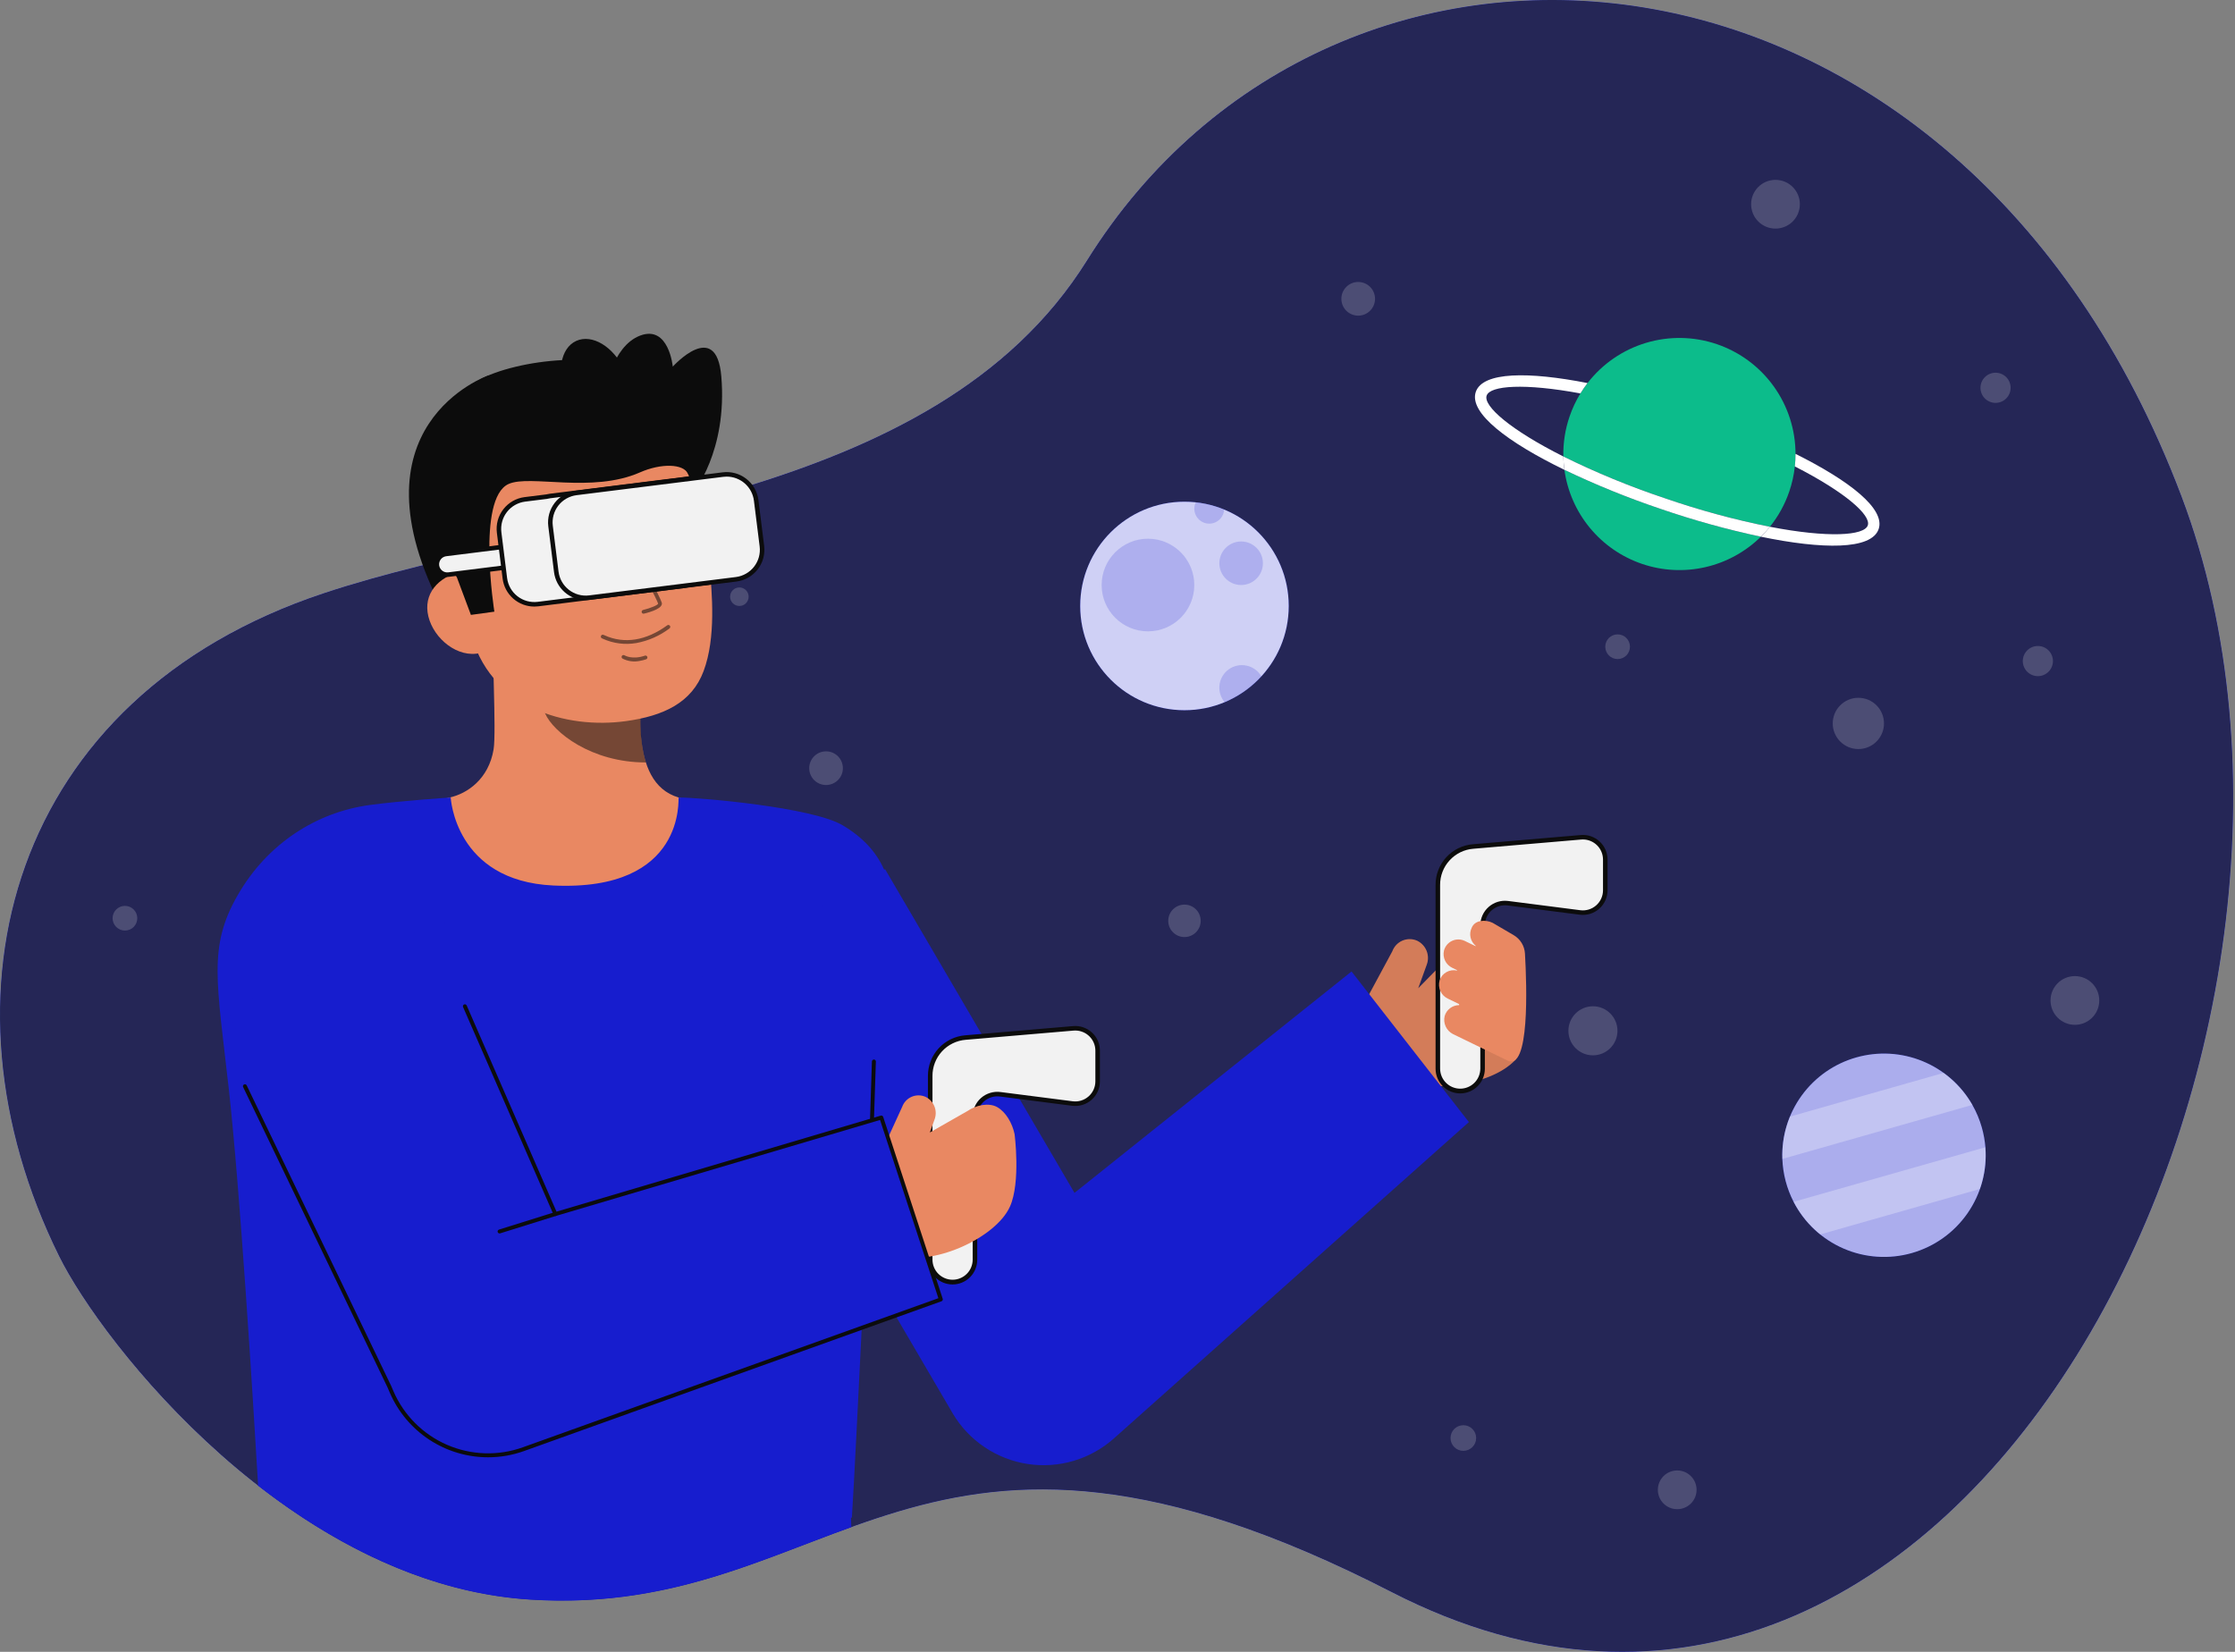 <svg width="644" height="476" viewBox="0 0 644 476" fill="none" xmlns="http://www.w3.org/2000/svg">
<rect x="0" y="0" width="644" height="476" fill="#808080" stroke="none"/>
<g clip-path="url(#clip0_69_1344)">
<path d="M16.999 361.902C-20.187 286.529 2.944 201.01 93.213 170.971C162.574 147.89 268.949 145.956 313.213 75.053C384.965 -39.882 564.177 -27.03 628.544 142.919C687.114 297.558 565.471 543.288 400.957 458.762C263.865 388.327 241.808 466.629 152.681 460.934C83.947 456.542 29.543 387.329 16.999 361.902Z" fill="#F3F5FD"/>
<path d="M16.999 361.902C-20.187 286.529 2.944 201.01 93.213 170.971C162.574 147.89 268.949 145.956 313.213 75.053C384.965 -39.882 564.177 -27.03 628.544 142.919C687.114 297.558 565.471 543.288 400.957 458.762C263.865 388.327 241.808 466.629 152.681 460.934C83.947 456.542 29.543 387.329 16.999 361.902Z" fill="#171DCE"/>
<g opacity="0.75">
<path d="M16.999 361.902C-20.187 286.529 2.944 201.01 93.213 170.971C162.574 147.89 268.949 145.956 313.213 75.053C384.965 -39.882 564.177 -27.03 628.544 142.919C687.114 297.558 565.471 543.288 400.957 458.762C263.865 388.327 241.808 466.629 152.681 460.934C83.947 456.542 29.543 387.329 16.999 361.902Z" fill="#292A2E"/>
</g>
<g opacity="0.18">
<path d="M213.045 174.615C214.518 174.615 215.713 173.421 215.713 171.947C215.713 170.474 214.518 169.279 213.045 169.279C211.571 169.279 210.377 170.474 210.377 171.947C210.377 173.421 211.571 174.615 213.045 174.615Z" fill="white"/>
<path d="M238.022 226.21C240.7 226.21 242.872 224.039 242.872 221.36C242.872 218.682 240.7 216.51 238.022 216.51C235.343 216.51 233.171 218.682 233.171 221.36C233.171 224.039 235.343 226.21 238.022 226.21Z" fill="white"/>
<path d="M391.357 90.956C394.036 90.956 396.207 88.785 396.207 86.106C396.207 83.427 394.036 81.256 391.357 81.256C388.678 81.256 386.507 83.427 386.507 86.106C386.507 88.785 388.678 90.956 391.357 90.956Z" fill="white"/>
<path d="M237.612 361.167C238.999 361.167 240.124 360.042 240.124 358.655C240.124 357.268 238.999 356.144 237.612 356.144C236.225 356.144 235.101 357.268 235.101 358.655C235.101 360.042 236.225 361.167 237.612 361.167Z" fill="white"/>
<path d="M458.992 304.106C462.896 304.106 466.06 300.942 466.06 297.039C466.06 293.135 462.896 289.971 458.992 289.971C455.089 289.971 451.925 293.135 451.925 297.039C451.925 300.942 455.089 304.106 458.992 304.106Z" fill="white"/>
<path d="M209.109 425.193C211.283 425.193 213.045 423.431 213.045 421.257C213.045 419.083 211.283 417.321 209.109 417.321C206.936 417.321 205.174 419.083 205.174 421.257C205.174 423.431 206.936 425.193 209.109 425.193Z" fill="white"/>
<path d="M511.595 65.871C515.473 65.871 518.616 62.728 518.616 58.85C518.616 54.973 515.473 51.83 511.595 51.83C507.718 51.83 504.575 54.973 504.575 58.85C504.575 62.728 507.718 65.871 511.595 65.871Z" fill="white"/>
<path d="M466.106 189.916C468.07 189.916 469.662 188.324 469.662 186.359C469.662 184.395 468.07 182.803 466.106 182.803C464.142 182.803 462.549 184.395 462.549 186.359C462.549 188.324 464.142 189.916 466.106 189.916Z" fill="white"/>
<path d="M36.002 268.152C37.966 268.152 39.559 266.56 39.559 264.596C39.559 262.632 37.966 261.04 36.002 261.04C34.038 261.04 32.446 262.632 32.446 264.596C32.446 266.56 34.038 268.152 36.002 268.152Z" fill="white"/>
<path d="M341.298 270.024C343.879 270.024 345.971 267.932 345.971 265.351C345.971 262.77 343.879 260.677 341.298 260.677C338.717 260.677 336.625 262.77 336.625 265.351C336.625 267.932 338.717 270.024 341.298 270.024Z" fill="white"/>
<path d="M292.891 401.566C294.83 401.566 296.401 399.994 296.401 398.056C296.401 396.117 294.83 394.546 292.891 394.546C290.953 394.546 289.381 396.117 289.381 398.056C289.381 399.994 290.953 401.566 292.891 401.566Z" fill="white"/>
<path d="M535.476 215.848C539.554 215.848 542.86 212.542 542.86 208.464C542.86 204.386 539.554 201.08 535.476 201.08C531.399 201.08 528.093 204.386 528.093 208.464C528.093 212.542 531.399 215.848 535.476 215.848Z" fill="white"/>
<path d="M575.004 116.092C577.403 116.092 579.348 114.147 579.348 111.748C579.348 109.349 577.403 107.405 575.004 107.405C572.605 107.405 570.661 109.349 570.661 111.748C570.661 114.147 572.605 116.092 575.004 116.092Z" fill="white"/>
<path d="M331.902 361.774C334.51 361.774 336.624 359.66 336.624 357.053C336.624 354.445 334.51 352.331 331.902 352.331C329.295 352.331 327.181 354.445 327.181 357.053C327.181 359.66 329.295 361.774 331.902 361.774Z" fill="white"/>
<path d="M483.278 434.888C486.359 434.888 488.856 432.391 488.856 429.31C488.856 426.23 486.359 423.732 483.278 423.732C480.198 423.732 477.7 426.23 477.7 429.31C477.7 432.391 480.198 434.888 483.278 434.888Z" fill="white"/>
<path d="M597.867 295.316C601.745 295.316 604.888 292.173 604.888 288.295C604.888 284.418 601.745 281.275 597.867 281.275C593.99 281.275 590.847 284.418 590.847 288.295C590.847 292.173 593.99 295.316 597.867 295.316Z" fill="white"/>
<path d="M587.199 194.837C589.597 194.837 591.542 192.892 591.542 190.494C591.542 188.095 589.597 186.15 587.199 186.15C584.8 186.15 582.855 188.095 582.855 190.494C582.855 192.892 584.8 194.837 587.199 194.837Z" fill="white"/>
<path d="M421.652 418.077C423.691 418.077 425.344 416.425 425.344 414.386C425.344 412.347 423.691 410.694 421.652 410.694C419.614 410.694 417.961 412.347 417.961 414.386C417.961 416.425 419.614 418.077 421.652 418.077Z" fill="white"/>
</g>
<path d="M478.528 146.659C487.976 149.908 497.614 152.58 507.387 154.661C502.965 159.014 497.419 162.052 491.37 163.435C485.321 164.818 479.006 164.491 473.132 162.491C467.258 160.491 462.056 156.896 458.107 152.109C454.159 147.322 451.62 141.532 450.773 135.384C459.788 139.701 469.056 143.467 478.528 146.659V146.659Z" fill="#0CBC8B"/>
<path d="M515.575 141.613C514.321 145.31 512.426 148.757 509.977 151.797C499.674 149.731 489.522 146.969 479.593 143.528C469.625 140.194 459.895 136.187 450.469 131.536C450.384 127.633 450.986 123.745 452.25 120.051C453.045 117.714 454.096 115.472 455.383 113.365C456.012 112.333 456.698 111.337 457.438 110.381C461.705 104.862 467.589 100.815 474.269 98.806C480.949 96.796 488.09 96.925 494.693 99.173C501.296 101.422 507.032 105.678 511.097 111.346C515.163 117.014 517.355 123.811 517.368 130.787C517.37 131.996 517.304 133.204 517.172 134.405C516.906 136.859 516.371 139.277 515.575 141.613V141.613Z" fill="#0CBC8B"/>
<path d="M541.319 152.457C539.257 158.511 525.084 158.321 507.387 154.661C508.307 153.76 509.172 152.803 509.977 151.798C526.759 155.042 537.172 154.38 538.19 151.391C539.184 148.473 531.731 141.85 517.171 134.406C517.303 133.204 517.369 131.996 517.366 130.787C532.772 138.46 543.314 146.597 541.319 152.457Z" fill="white"/>
<path d="M509.977 151.798C509.172 152.803 508.307 153.76 507.387 154.661C497.614 152.58 487.976 149.908 478.528 146.659C469.057 143.467 459.788 139.703 450.773 135.387C450.595 134.112 450.493 132.826 450.469 131.539C459.895 136.191 469.625 140.198 479.593 143.532C489.522 146.972 499.674 149.733 509.977 151.798V151.798Z" fill="white"/>
<path d="M450.774 135.387C434.519 127.488 423.176 118.989 425.237 112.935C427.232 107.075 440.558 107.064 457.436 110.384C456.696 111.34 456.01 112.336 455.382 113.369C439.305 110.383 429.36 111.084 428.366 114C427.349 116.988 435.202 123.87 450.469 131.539C450.493 132.826 450.595 134.112 450.774 135.387V135.387Z" fill="white"/>
<path d="M341.298 204.656C357.889 204.656 371.338 191.206 371.338 174.615C371.338 158.024 357.889 144.575 341.298 144.575C324.707 144.575 311.257 158.024 311.257 174.615C311.257 191.206 324.707 204.656 341.298 204.656Z" fill="#171DCE"/>
<g opacity="0.79">
<path d="M341.298 204.656C357.889 204.656 371.338 191.206 371.338 174.615C371.338 158.024 357.889 144.575 341.298 144.575C324.707 144.575 311.257 158.024 311.257 174.615C311.257 191.206 324.707 204.656 341.298 204.656Z" fill="white"/>
</g>
<g opacity="0.18">
<path d="M357.623 168.582C361.089 168.582 363.898 165.772 363.898 162.307C363.898 158.842 361.089 156.033 357.623 156.033C354.158 156.033 351.349 158.842 351.349 162.307C351.349 165.772 354.158 168.582 357.623 168.582Z" fill="#171DCE"/>
</g>
<g opacity="0.18">
<path d="M352.728 146.83C352.693 147.465 352.518 148.083 352.215 148.642C351.913 149.2 351.49 149.685 350.978 150.061C350.466 150.436 349.877 150.694 349.254 150.815C348.63 150.936 347.987 150.918 347.372 150.761C346.756 150.604 346.183 150.313 345.693 149.908C345.204 149.504 344.81 148.995 344.54 148.42C344.27 147.845 344.131 147.218 344.132 146.583C344.134 145.947 344.276 145.32 344.549 144.747C347.361 145.048 350.115 145.75 352.728 146.83V146.83Z" fill="#171DCE"/>
</g>
<g opacity="0.18">
<path d="M330.78 181.932C338.152 181.932 344.129 175.956 344.129 168.583C344.129 161.21 338.152 155.234 330.78 155.234C323.407 155.234 317.43 161.21 317.43 168.583C317.43 175.956 323.407 181.932 330.78 181.932Z" fill="#171DCE"/>
</g>
<path opacity="0.18" d="M363.456 194.898C360.516 198.126 356.901 200.667 352.868 202.34C352.288 201.651 351.858 200.849 351.605 199.984C351.351 199.12 351.28 198.213 351.396 197.32C351.512 196.427 351.813 195.568 352.279 194.797C352.745 194.026 353.366 193.361 354.102 192.843C354.839 192.325 355.676 191.966 356.559 191.789C357.442 191.611 358.352 191.62 359.231 191.813C360.111 192.006 360.941 192.38 361.668 192.911C362.395 193.442 363.004 194.119 363.456 194.898Z" fill="#171DCE"/>
<path d="M571.041 324.879C571.572 326.747 571.918 328.663 572.074 330.599C572.604 337.346 570.783 344.068 566.919 349.625C563.055 355.181 557.387 359.229 550.878 361.081C544.368 362.933 537.418 362.474 531.208 359.784C524.998 357.093 519.911 352.336 516.811 346.32C514.843 342.485 513.738 338.267 513.573 333.96C513.339 327.41 515.307 320.97 519.163 315.669C523.019 310.369 528.54 306.514 534.845 304.721C541.149 302.927 547.873 303.299 553.941 305.776C560.01 308.253 565.073 312.693 568.321 318.386C569.485 320.434 570.398 322.614 571.041 324.879V324.879Z" fill="#171DCE"/>
<g opacity="0.64">
<path d="M571.041 324.879C571.572 326.747 571.918 328.663 572.074 330.599C572.604 337.346 570.783 344.068 566.919 349.625C563.055 355.181 557.387 359.229 550.878 361.081C544.368 362.933 537.418 362.474 531.208 359.784C524.998 357.093 519.911 352.336 516.811 346.32C514.843 342.485 513.738 338.267 513.573 333.96C513.339 327.41 515.307 320.97 519.163 315.669C523.019 310.369 528.54 306.514 534.845 304.721C541.149 302.927 547.873 303.299 553.941 305.776C560.01 308.253 565.073 312.693 568.321 318.386C569.485 320.434 570.398 322.614 571.041 324.879V324.879Z" fill="white"/>
</g>
<g opacity="0.28">
<path d="M568.321 318.386L513.573 333.963C513.417 329.788 514.163 325.629 515.76 321.769L560.043 309.17C563.432 311.611 566.256 314.755 568.321 318.386V318.386Z" fill="white"/>
</g>
<g opacity="0.28">
<path d="M572.074 330.599C572.397 334.671 571.862 338.766 570.504 342.619L524.473 355.713C521.29 353.153 518.68 349.952 516.811 346.32L572.074 330.599Z" fill="white"/>
</g>
<path d="M203.479 231.826C203.288 231.802 201.168 266.975 160.307 263.908C132.019 261.789 121.932 231.777 121.284 231.777C124.335 231.128 128.104 230.145 129.601 229.807C134.578 228.686 140.791 224.579 142.226 215.928C143.054 210.943 141.65 185.436 142.082 180.392L185.504 190.084C184.897 200.738 180.651 225.436 195.534 229.807C198.011 230.53 200.678 231.194 203.479 231.826Z" fill="#E98862"/>
<path opacity="0.52" d="M186.113 219.713C185.433 217.521 184.995 215.261 184.807 212.974C184.33 207.754 184.425 202.498 185.091 197.299C176.266 196.108 167.951 192.465 161.092 186.785C160.286 189.763 155.852 202.774 157.08 205.604C159.4 210.954 170.305 219.713 186.113 219.713Z" fill="#0C0C0C"/>
<path d="M199.695 142.015C199.695 142.015 209.674 130.123 207.839 108.455C206.418 91.678 193.856 105.648 193.856 105.648C193.856 105.648 192.715 93.578 184.455 96.704C176.196 99.831 174.241 113.234 174.241 113.234" fill="#0C0C0C"/>
<path d="M140.657 108.222C140.657 108.222 99.359 122.503 127.866 176.358L131.671 175.747L139.393 174.506" fill="#0C0C0C"/>
<path d="M180.347 207.803C163.31 210.147 140.901 204.196 135.399 181.601L130.434 161.214C124.933 138.618 132.34 117.412 153.615 112.231C174.889 107.051 195.25 121.496 200.752 144.091L202.95 153.117C203.651 156.229 204.138 159.386 204.41 162.564C205.189 170.96 206.341 183.731 202.74 193.379C199.341 202.486 191.233 206.306 180.347 207.803Z" fill="#E98862"/>
<path opacity="0.52" d="M183.327 185.308C186.808 184.671 190.091 183.225 192.911 181.087C193.029 181 193.108 180.87 193.131 180.725C193.153 180.58 193.117 180.433 193.031 180.314C192.944 180.196 192.814 180.116 192.669 180.094C192.524 180.071 192.376 180.107 192.258 180.194C186.146 184.643 179.896 185.635 174.184 183.066C174.068 183.011 173.949 182.962 173.828 182.919C173.688 182.879 173.539 182.896 173.412 182.965C173.285 183.035 173.19 183.152 173.148 183.29C173.106 183.429 173.12 183.579 173.187 183.707C173.254 183.836 173.369 183.932 173.507 183.977C173.552 183.993 173.626 184.027 173.73 184.074C176.735 185.432 180.076 185.861 183.327 185.308V185.308Z" fill="#0C0C0C"/>
<path opacity="0.52" d="M184.341 190.45C184.973 190.345 185.594 190.187 186.198 189.976C186.33 189.923 186.437 189.822 186.496 189.693C186.556 189.564 186.563 189.416 186.517 189.282C186.47 189.147 186.374 189.036 186.248 188.971C186.121 188.905 185.975 188.891 185.838 188.931C182.2 190.186 180.028 188.887 179.936 188.831C179.812 188.759 179.665 188.738 179.526 188.772C179.387 188.806 179.266 188.894 179.19 189.015C179.114 189.136 179.088 189.283 179.117 189.423C179.147 189.563 179.23 189.687 179.349 189.767C180.884 190.565 182.648 190.806 184.341 190.45V190.45Z" fill="#0C0C0C"/>
<path d="M197.126 155.414C198.616 155.414 199.823 154.206 199.823 152.717C199.823 151.228 198.616 150.02 197.126 150.02C195.637 150.02 194.43 151.228 194.43 152.717C194.43 154.206 195.637 155.414 197.126 155.414Z" fill="#0C0C0C"/>
<path d="M171.489 161.461C172.978 161.461 174.186 160.254 174.186 158.764C174.186 157.275 172.978 156.068 171.489 156.068C170 156.068 168.792 157.275 168.792 158.764C168.792 160.254 170 161.461 171.489 161.461Z" fill="#0C0C0C"/>
<path d="M138.396 188.163C131.934 189.737 125.006 184.097 123.431 177.632C121.857 171.167 126.23 166.325 132.695 164.75L137.083 168.271L143.956 186.81L138.396 188.163Z" fill="#E98862"/>
<path d="M142.45 176.26C142.45 176.26 137.263 143.69 146.53 139.473C152.702 136.666 170.519 142.237 184.427 136.116C190.511 133.44 196.915 133.624 198.221 136.488C198.738 137.623 198.768 119.607 185.818 108.919C175.504 100.41 148.87 103.465 137.838 109.572C107.288 126.479 131.686 166.47 131.686 166.47L135.689 177.19L142.45 176.26Z" fill="#0C0C0C"/>
<g opacity="0.52">
<path d="M185.506 176.839L185.548 176.83C187.633 176.329 191.073 175.254 190.7 173.697C190.388 172.405 183.493 159.308 182.707 157.819C182.638 157.694 182.522 157.602 182.385 157.562C182.249 157.522 182.102 157.536 181.976 157.603C181.85 157.669 181.755 157.782 181.711 157.918C181.667 158.053 181.678 158.201 181.741 158.328C184.8 164.128 189.426 173.075 189.64 173.953C189.524 174.37 187.454 175.251 185.295 175.771C185.158 175.804 185.04 175.889 184.965 176.008C184.889 176.127 184.863 176.27 184.89 176.408C184.918 176.546 184.997 176.668 185.112 176.749C185.228 176.829 185.369 176.862 185.508 176.841L185.506 176.839Z" fill="#0C0C0C"/>
</g>
<path d="M188.683 148.109C190.164 146.973 191.919 146.247 193.769 146.005C194.711 145.873 195.666 145.886 196.604 146.041C197.559 146.195 198.492 146.468 199.379 146.854L199.449 146.882C199.675 146.973 199.929 146.973 200.155 146.881C200.382 146.79 200.564 146.614 200.663 146.39C200.763 146.167 200.772 145.914 200.688 145.684C200.605 145.454 200.436 145.266 200.216 145.159C199.205 144.624 198.13 144.219 197.018 143.954C195.886 143.68 194.72 143.578 193.558 143.651C192.392 143.711 191.241 143.93 190.135 144.303C188.993 144.676 187.91 145.209 186.92 145.888C186.609 146.101 186.396 146.429 186.327 146.799C186.258 147.169 186.339 147.552 186.552 147.862C186.766 148.173 187.093 148.386 187.464 148.455C187.834 148.523 188.216 148.442 188.527 148.229C188.556 148.209 188.585 148.187 188.613 148.164L188.683 148.109Z" fill="#0C0C0C"/>
<path d="M172.692 149.086C171.51 148.873 170.304 148.83 169.11 148.958C167.948 149.071 166.807 149.342 165.719 149.765C164.631 150.175 163.61 150.746 162.691 151.459C161.784 152.157 160.969 152.967 160.265 153.869C160.109 154.057 160.032 154.298 160.05 154.541C160.068 154.785 160.179 155.012 160.361 155.175C160.542 155.338 160.78 155.424 161.024 155.416C161.268 155.407 161.499 155.305 161.669 155.13L161.724 155.073C162.375 154.357 163.113 153.726 163.921 153.194C164.713 152.668 165.58 152.265 166.492 151.998C168.279 151.461 170.177 151.404 171.993 151.833L172.077 151.855C172.442 151.951 172.829 151.898 173.154 151.709C173.479 151.519 173.716 151.208 173.812 150.844C173.908 150.479 173.855 150.092 173.665 149.767C173.475 149.441 173.164 149.205 172.8 149.109C172.765 149.1 172.726 149.095 172.692 149.086Z" fill="#0C0C0C"/>
<path d="M177.244 122.602C181.812 120.495 183.002 113.335 179.901 106.61C176.799 99.885 170.582 96.142 166.013 98.249C161.444 100.356 160.255 107.515 163.356 114.24C166.457 120.965 172.675 124.708 177.244 122.602Z" fill="#0C0C0C"/>
<path d="M242.774 237.797C234.047 232.627 201.78 229.807 195.533 229.807C195.343 229.807 197.915 256.982 159.375 255.167C131.057 253.829 129.869 229.807 129.869 229.807C129.869 229.807 115.847 230.714 106.519 231.974C91.251 234.043 77.079 243.012 68.495 257.942C59.891 272.903 62.489 282.897 65.975 314.244C69.154 342.823 72.842 402.128 74.376 428.122C76.178 429.525 78.01 430.903 79.873 432.254C81.016 433.083 82.172 433.901 83.34 434.708C83.424 434.767 83.508 434.827 83.594 434.885C84.741 435.678 85.899 436.458 87.068 437.226C87.125 437.263 87.18 437.302 87.236 437.339C106.534 450.008 128.737 459.412 152.681 460.937C191.175 463.398 217.156 450.186 245.297 440.061C245.239 438.292 245.206 437.346 245.206 437.346L244.994 437.339H245.461C246.694 418.715 250.957 324.382 252.249 309.263C254.981 277.218 266.555 251.884 242.774 237.797Z" fill="#171DCE"/>
<path d="M401.191 274.129C401.438 273.45 401.82 272.828 402.315 272.302C402.809 271.775 403.406 271.355 404.069 271.067C404.731 270.778 405.445 270.628 406.168 270.625C406.89 270.622 407.606 270.766 408.271 271.049C409.539 271.64 410.535 272.691 411.058 273.989C411.581 275.287 411.591 276.735 411.088 278.04L408.641 284.791L424.028 269.101C425.941 267.093 429.572 265.852 431.683 268.145C433.511 269.887 437.74 270.423 438.426 273.687C438.45 273.704 438.406 303.577 436.633 305.439C429.106 313.343 410.913 314.872 400.764 310.857L384.79 304.541L401.191 274.129Z" fill="#E98862"/>
<g opacity="0.1">
<path d="M401.191 274.129C401.438 273.45 401.82 272.828 402.315 272.302C402.809 271.775 403.406 271.355 404.069 271.067C404.731 270.778 405.445 270.628 406.168 270.625C406.89 270.622 407.606 270.766 408.271 271.049C409.539 271.64 410.535 272.691 411.058 273.989C411.581 275.287 411.591 276.735 411.088 278.04L408.641 284.791L424.028 269.101C425.941 267.093 429.572 265.852 431.683 268.145C433.511 269.887 437.74 270.423 438.426 273.687C438.45 273.704 438.406 303.577 436.633 305.439C429.106 313.343 410.913 314.872 400.764 310.857L384.79 304.541L401.191 274.129Z" fill="#0C0C0C"/>
</g>
<path d="M462.548 247.7C462.548 246.807 462.363 245.924 462.004 245.107C461.645 244.29 461.12 243.556 460.462 242.952C459.805 242.348 459.029 241.888 458.184 241.599C457.339 241.311 456.444 241.201 455.554 241.277L424.475 243.931C421.7 244.168 419.116 245.437 417.233 247.488C415.349 249.539 414.304 252.222 414.304 255.007V307.982C414.304 309.692 414.983 311.331 416.192 312.54C417.401 313.749 419.04 314.428 420.75 314.429V314.429C421.596 314.429 422.434 314.262 423.217 313.938C423.999 313.614 424.709 313.139 425.308 312.541C425.906 311.942 426.381 311.231 426.705 310.449C427.029 309.667 427.195 308.829 427.195 307.982V266.665C427.195 265.75 427.391 264.845 427.768 264.01C428.145 263.176 428.696 262.432 429.383 261.827C430.07 261.222 430.879 260.77 431.754 260.502C432.629 260.234 433.552 260.156 434.46 260.272L455.284 262.938C456.192 263.054 457.115 262.976 457.99 262.707C458.866 262.439 459.674 261.988 460.361 261.383C461.049 260.778 461.599 260.033 461.976 259.199C462.353 258.364 462.548 257.459 462.548 256.543V247.7Z" fill="#F2F2F2"/>
<path d="M420.75 315.081C418.868 315.079 417.064 314.33 415.733 312.999C414.402 311.669 413.654 309.864 413.652 307.982V255.007C413.635 252.053 414.737 249.203 416.734 247.028C418.732 244.854 421.479 243.514 424.422 243.28L455.502 240.627C456.482 240.543 457.468 240.664 458.398 240.981C459.329 241.299 460.183 241.806 460.908 242.471C461.632 243.136 462.21 243.944 462.605 244.844C463.001 245.744 463.205 246.717 463.205 247.7V256.543C463.205 257.552 462.99 258.549 462.575 259.467C462.16 260.386 461.553 261.206 460.796 261.872C460.039 262.539 459.149 263.036 458.185 263.331C457.221 263.626 456.205 263.712 455.204 263.584L434.381 260.918C433.565 260.813 432.736 260.884 431.949 261.125C431.163 261.366 430.437 261.772 429.819 262.315C429.202 262.859 428.707 263.527 428.368 264.277C428.029 265.026 427.853 265.839 427.853 266.662V307.982C427.85 309.865 427.101 311.67 425.769 313.001C424.438 314.332 422.633 315.08 420.75 315.081V315.081ZM456.12 241.904C455.95 241.904 455.781 241.912 455.61 241.926L424.53 244.579C421.913 244.788 419.473 245.979 417.697 247.913C415.922 249.846 414.943 252.38 414.957 255.005V307.982C414.973 309.508 415.591 310.966 416.675 312.039C417.76 313.112 419.224 313.714 420.75 313.714C422.276 313.714 423.74 313.112 424.825 312.039C425.91 310.966 426.527 309.508 426.543 307.982V266.665C426.543 265.657 426.758 264.66 427.173 263.741C427.588 262.823 428.195 262.003 428.952 261.337C429.709 260.67 430.599 260.173 431.563 259.878C432.527 259.583 433.543 259.496 434.543 259.624L455.367 262.291C456.183 262.395 457.012 262.324 457.798 262.083C458.585 261.842 459.311 261.436 459.928 260.893C460.546 260.35 461.04 259.681 461.379 258.932C461.719 258.182 461.894 257.369 461.895 256.547V247.7C461.895 246.167 461.287 244.696 460.204 243.609C459.121 242.523 457.652 241.911 456.119 241.906L456.12 241.904Z" fill="#0C0C0C"/>
<path d="M416.262 292.809C416.521 291.896 417.07 291.092 417.827 290.52C418.584 289.948 419.507 289.639 420.456 289.639C420.444 289.564 420.362 289.388 420.494 289.374L417.225 287.787C416.252 287.34 415.473 286.556 415.033 285.58C414.593 284.604 414.521 283.501 414.83 282.476C415.169 281.474 415.868 280.633 416.791 280.117C417.714 279.601 418.797 279.446 419.828 279.682C419.814 279.642 419.834 279.598 419.833 279.554L418.49 278.902C417.575 278.477 416.835 277.749 416.395 276.841C415.955 275.933 415.842 274.901 416.075 273.919C416.234 273.307 416.527 272.737 416.933 272.251C417.339 271.766 417.847 271.376 418.422 271.111C418.996 270.846 419.622 270.711 420.255 270.717C420.888 270.723 421.511 270.87 422.081 271.146L425.181 272.651C425.186 272.633 425.175 272.615 425.181 272.598C425.187 272.581 425.218 272.571 425.23 272.551C424.475 271.947 423.947 271.103 423.733 270.159C423.52 269.215 423.633 268.227 424.055 267.356C424.999 265.036 428.08 264.948 430.084 265.92L436.16 269.476C437.097 270.025 437.885 270.797 438.451 271.724C439.018 272.651 439.347 273.704 439.409 274.789C439.951 284.174 440.78 308.721 434.382 305.615L418.636 297.969C417.723 297.495 416.994 296.73 416.565 295.796C416.135 294.862 416.028 293.811 416.262 292.809V292.809Z" fill="#E98862"/>
<path d="M389.434 279.947L309.608 343.744L255.034 250.472L201.195 281.974L273.98 406.365L274.528 407.313C276.829 411.187 279.961 414.503 283.699 417.02C287.436 419.537 291.685 421.194 296.14 421.87C300.596 422.546 305.145 422.224 309.461 420.929C313.777 419.633 317.751 417.396 321.098 414.379L423.251 323.338L389.434 279.947Z" fill="#171DCE"/>
<path d="M316.278 302.755C316.278 301.862 316.092 300.979 315.733 300.162C315.374 299.345 314.849 298.611 314.192 298.007C313.534 297.403 312.758 296.943 311.913 296.655C311.069 296.366 310.173 296.257 309.284 296.333L278.204 298.986C275.43 299.223 272.845 300.492 270.962 302.543C269.079 304.594 268.034 307.277 268.034 310.062V363.037C268.034 364.746 268.713 366.386 269.922 367.595C271.13 368.804 272.77 369.483 274.479 369.483V369.483C275.326 369.483 276.164 369.316 276.946 368.992C277.728 368.668 278.439 368.193 279.037 367.595C279.636 366.996 280.11 366.286 280.434 365.504C280.758 364.721 280.925 363.883 280.925 363.037V321.72C280.925 320.805 281.12 319.9 281.497 319.065C281.874 318.231 282.425 317.487 283.112 316.882C283.8 316.277 284.608 315.825 285.483 315.557C286.359 315.289 287.281 315.211 288.19 315.327L309.013 317.993C309.922 318.109 310.844 318.031 311.719 317.762C312.595 317.494 313.403 317.043 314.09 316.438C314.778 315.833 315.328 315.089 315.705 314.254C316.082 313.42 316.278 312.515 316.278 311.599V302.755Z" fill="#F2F2F2"/>
<path d="M274.479 370.136C272.597 370.134 270.792 369.386 269.461 368.055C268.13 366.724 267.381 364.92 267.379 363.037V310.062C267.363 307.108 268.464 304.258 270.462 302.083C272.46 299.908 275.206 298.569 278.15 298.335L309.23 295.682C310.209 295.598 311.195 295.719 312.126 296.037C313.056 296.354 313.911 296.861 314.635 297.526C315.359 298.191 315.937 298.999 316.333 299.899C316.728 300.799 316.932 301.772 316.932 302.755V311.6C316.932 312.608 316.718 313.605 316.302 314.523C315.887 315.442 315.281 316.262 314.524 316.928C313.767 317.594 312.877 318.091 311.913 318.387C310.949 318.682 309.933 318.768 308.933 318.64L288.109 315.974C287.293 315.869 286.464 315.94 285.677 316.181C284.891 316.422 284.164 316.828 283.547 317.371C282.929 317.915 282.435 318.583 282.096 319.333C281.757 320.082 281.581 320.896 281.581 321.718V363.035C281.579 364.918 280.83 366.723 279.499 368.055C278.168 369.386 276.362 370.134 274.479 370.136ZM309.848 296.959C309.68 296.959 309.51 296.967 309.339 296.981L278.26 299.634C275.642 299.843 273.2 301.033 271.424 302.968C269.649 304.902 268.67 307.436 268.685 310.062V363.037C268.701 364.563 269.318 366.021 270.403 367.094C271.488 368.167 272.952 368.769 274.478 368.769C276.004 368.769 277.468 368.167 278.553 367.094C279.637 366.021 280.255 364.563 280.271 363.037V321.72C280.271 320.712 280.486 319.715 280.901 318.796C281.316 317.877 281.923 317.058 282.68 316.391C283.437 315.725 284.327 315.228 285.291 314.933C286.255 314.638 287.271 314.551 288.271 314.679L309.095 317.345C309.911 317.45 310.74 317.379 311.527 317.138C312.313 316.897 313.039 316.492 313.657 315.948C314.275 315.405 314.769 314.736 315.108 313.986C315.447 313.237 315.623 312.423 315.623 311.601V302.755C315.623 301.221 315.015 299.75 313.932 298.664C312.849 297.578 311.38 296.966 309.846 296.961L309.848 296.959Z" fill="#0C0C0C"/>
<path d="M259.96 318.942C260.191 318.303 260.551 317.718 261.017 317.222C261.482 316.727 262.044 316.331 262.667 316.06C263.291 315.788 263.963 315.647 264.643 315.644C265.323 315.641 265.996 315.777 266.622 316.042C267.815 316.599 268.753 317.588 269.245 318.81C269.737 320.031 269.747 321.394 269.273 322.622L267.925 326.338L278.784 320.148C281.29 318.402 284.953 317.69 287.335 319.028C289.833 320.43 291.689 323.687 292.335 326.759C292.357 326.775 294.14 340.655 291.035 347.639C286.862 357.024 267.788 365.286 258.236 361.509L243.203 355.565L259.96 318.942Z" fill="#E98862"/>
<path d="M250.672 341.165H250.653C250.579 341.163 250.505 341.146 250.437 341.115C250.369 341.084 250.308 341.04 250.257 340.986C250.206 340.931 250.166 340.867 250.14 340.797C250.114 340.727 250.102 340.652 250.105 340.578L251.239 305.866C251.247 305.716 251.313 305.576 251.422 305.473C251.532 305.371 251.677 305.315 251.826 305.317C251.901 305.32 251.974 305.337 252.042 305.367C252.11 305.398 252.172 305.442 252.223 305.497C252.274 305.551 252.313 305.616 252.339 305.686C252.365 305.756 252.377 305.83 252.375 305.905L251.241 340.617C251.236 340.764 251.174 340.904 251.068 341.006C250.961 341.109 250.82 341.166 250.672 341.165V341.165Z" fill="#0C0C0C"/>
<path d="M253.949 322.026L160.037 349.835L127.985 265.228L65.453 290.449L112.204 399.614L112.846 401.116C115.896 408.176 121.52 413.809 128.576 416.87C135.631 419.93 143.588 420.188 150.827 417.59L271.1 374.44L253.949 322.026Z" fill="#171DCE"/>
<path d="M140.649 419.935C134.629 419.937 128.74 418.177 123.707 414.873C118.675 411.569 114.719 406.865 112.327 401.341L111.685 399.839L70.056 313.246C69.994 313.111 69.988 312.957 70.039 312.817C70.089 312.678 70.193 312.564 70.326 312.499C70.46 312.435 70.614 312.426 70.754 312.473C70.895 312.521 71.011 312.622 71.078 312.754L112.717 399.372L113.369 400.897C116.369 407.819 121.889 413.341 128.809 416.343C135.73 419.345 143.534 419.602 150.637 417.062L270.387 374.095L253.581 322.729L160.198 350.381C160.065 350.42 159.923 350.409 159.798 350.351C159.672 350.293 159.573 350.191 159.517 350.064L133.428 290.181C133.372 290.044 133.371 289.89 133.427 289.753C133.483 289.615 133.59 289.505 133.726 289.446C133.862 289.386 134.016 289.383 134.155 289.436C134.293 289.488 134.406 289.593 134.468 289.728L160.354 349.152L253.785 321.483C253.926 321.441 254.079 321.455 254.21 321.524C254.34 321.593 254.439 321.71 254.485 321.85L271.634 374.264C271.68 374.404 271.669 374.557 271.604 374.69C271.54 374.822 271.425 374.924 271.286 374.974L151.02 418.127C147.693 419.323 144.185 419.934 140.649 419.935Z" fill="#0C0C0C"/>
<path d="M143.955 355.431C143.818 355.432 143.685 355.385 143.581 355.296C143.476 355.208 143.407 355.085 143.387 354.949C143.366 354.814 143.395 354.676 143.469 354.56C143.542 354.445 143.655 354.36 143.786 354.321L159.868 349.294C160.009 349.255 160.161 349.273 160.29 349.343C160.419 349.414 160.516 349.532 160.56 349.672C160.604 349.813 160.592 349.965 160.525 350.096C160.459 350.228 160.345 350.328 160.206 350.377L144.123 355.403C144.069 355.421 144.012 355.43 143.955 355.431V355.431Z" fill="#0C0C0C"/>
<path d="M159.907 161.742L129.239 165.578C128.849 165.627 128.453 165.599 128.074 165.494C127.695 165.39 127.34 165.212 127.03 164.971C126.719 164.73 126.46 164.43 126.265 164.088C126.071 163.746 125.946 163.37 125.897 162.98C125.799 162.192 126.017 161.397 126.505 160.771C126.992 160.144 127.708 159.737 128.496 159.638L159.164 155.802L159.907 161.742Z" fill="#F2F2F2"/>
<path d="M128.865 166.254C127.937 166.253 127.045 165.899 126.369 165.264C125.693 164.628 125.285 163.759 125.228 162.833C125.17 161.908 125.468 160.995 126.06 160.281C126.652 159.567 127.494 159.105 128.415 158.99L159.083 155.154C159.168 155.142 159.255 155.148 159.337 155.17C159.42 155.193 159.498 155.232 159.565 155.284C159.633 155.337 159.689 155.402 159.732 155.477C159.774 155.551 159.802 155.634 159.812 155.719L160.555 161.659C160.577 161.831 160.529 162.004 160.423 162.14C160.317 162.277 160.16 162.366 159.989 162.387L129.32 166.224C129.169 166.243 129.017 166.253 128.865 166.254V166.254ZM158.598 156.527L128.577 160.283C127.961 160.361 127.401 160.679 127.02 161.169C126.639 161.659 126.468 162.28 126.545 162.896C126.622 163.512 126.941 164.072 127.431 164.453C127.921 164.834 128.542 165.005 129.158 164.928L159.179 161.173L158.598 156.527Z" fill="#0C0C0C"/>
<path d="M211.934 158.27L210.283 145.07C210.001 142.819 208.837 140.771 207.046 139.379C205.255 137.986 202.984 137.362 200.733 137.643L158.461 142.931C158.132 142.973 157.805 143.035 157.482 143.116L151.246 143.896C150.131 144.035 149.054 144.393 148.078 144.948C147.101 145.503 146.243 146.245 145.554 147.132C144.864 148.019 144.356 149.033 144.058 150.117C143.761 151.2 143.68 152.331 143.819 153.446L145.47 166.646C145.609 167.761 145.967 168.837 146.522 169.814C147.078 170.791 147.82 171.648 148.707 172.338C149.594 173.028 150.608 173.536 151.691 173.833C152.774 174.131 153.906 174.212 155.021 174.072L197.291 168.785C197.621 168.742 197.948 168.68 198.271 168.599L204.507 167.816C205.621 167.677 206.697 167.32 207.674 166.765C208.65 166.21 209.508 165.468 210.198 164.581C210.888 163.695 211.396 162.681 211.694 161.598C211.992 160.515 212.073 159.384 211.934 158.27V158.27Z" fill="#F2F2F2"/>
<path d="M153.953 174.792C151.711 174.788 149.547 173.967 147.867 172.482C146.186 170.998 145.104 168.952 144.823 166.728L143.172 153.528C142.869 151.105 143.541 148.661 145.04 146.733C146.539 144.806 148.742 143.552 151.165 143.249L157.366 142.474C157.701 142.391 158.04 142.327 158.382 142.284L200.654 136.996C201.854 136.846 203.071 136.933 204.237 137.253C205.403 137.574 206.495 138.121 207.449 138.863C208.404 139.605 209.203 140.528 209.8 141.58C210.398 142.631 210.783 143.789 210.932 144.989L212.583 158.189C212.734 159.389 212.646 160.606 212.326 161.772C212.006 162.938 211.459 164.03 210.717 164.985C209.974 165.939 209.051 166.738 208 167.336C206.949 167.934 205.79 168.318 204.59 168.468L198.389 169.244C198.054 169.325 197.715 169.389 197.373 169.433L155.101 174.721C154.72 174.769 154.337 174.792 153.953 174.792V174.792ZM201.81 138.229C201.477 138.23 201.144 138.252 200.814 138.294L158.542 143.581C158.238 143.621 157.936 143.678 157.638 143.753C157.613 143.759 157.589 143.764 157.564 143.767L151.327 144.547C149.248 144.809 147.359 145.885 146.073 147.539C144.787 149.193 144.21 151.289 144.467 153.369L146.118 166.568C146.381 168.647 147.457 170.536 149.111 171.822C150.765 173.108 152.861 173.685 154.94 173.428L197.212 168.14C197.516 168.101 197.818 168.043 198.116 167.969C198.141 167.963 198.166 167.958 198.191 167.955L204.426 167.175C206.505 166.913 208.394 165.836 209.68 164.183C210.967 162.529 211.544 160.432 211.286 158.353V158.353L209.635 145.154C209.396 143.246 208.469 141.491 207.029 140.218C205.588 138.944 203.733 138.239 201.81 138.234V138.229Z" fill="#0C0C0C"/>
<path d="M208.334 136.757L166.064 142.044C161.376 142.631 158.051 146.907 158.637 151.595L160.288 164.794C160.875 169.482 165.15 172.807 169.838 172.221L212.109 166.933C216.797 166.347 220.122 162.071 219.536 157.383L217.885 144.184C217.298 139.495 213.022 136.17 208.334 136.757Z" fill="#F2F2F2"/>
<path d="M168.759 172.94C166.518 172.934 164.356 172.113 162.677 170.628C160.999 169.143 159.919 167.097 159.641 164.874L157.99 151.674C157.839 150.474 157.927 149.256 158.247 148.09C158.567 146.923 159.114 145.832 159.856 144.877C160.598 143.922 161.521 143.123 162.573 142.525C163.624 141.927 164.783 141.542 165.983 141.393L208.255 136.105C210.677 135.805 213.119 136.478 215.046 137.977C216.973 139.475 218.227 141.677 218.533 144.098L220.184 157.298C220.485 159.721 219.812 162.163 218.313 164.09C216.815 166.017 214.613 167.271 212.191 167.577L169.92 172.864C169.535 172.913 169.147 172.938 168.759 172.94V172.94ZM209.403 137.341C209.073 137.341 208.744 137.361 208.416 137.403L166.145 142.69C165.115 142.819 164.121 143.149 163.219 143.662C162.317 144.175 161.525 144.86 160.888 145.679C160.251 146.498 159.781 147.435 159.506 148.436C159.231 149.436 159.156 150.481 159.285 151.511L160.936 164.711C161.065 165.74 161.395 166.735 161.908 167.637C162.421 168.539 163.107 169.331 163.926 169.968C164.745 170.605 165.682 171.075 166.683 171.349C167.683 171.624 168.728 171.699 169.758 171.57L212.03 166.282C214.108 166.02 215.997 164.944 217.283 163.29C218.569 161.636 219.147 159.54 218.889 157.461L217.237 144.265C216.997 142.355 216.069 140.599 214.626 139.325C213.184 138.05 211.327 137.345 209.403 137.341V137.341Z" fill="#0C0C0C"/>
</g>
<defs>
<clipPath id="clip0_69_1344">
<rect width="643.473" height="476" fill="white"/>
</clipPath>
</defs>
</svg>
